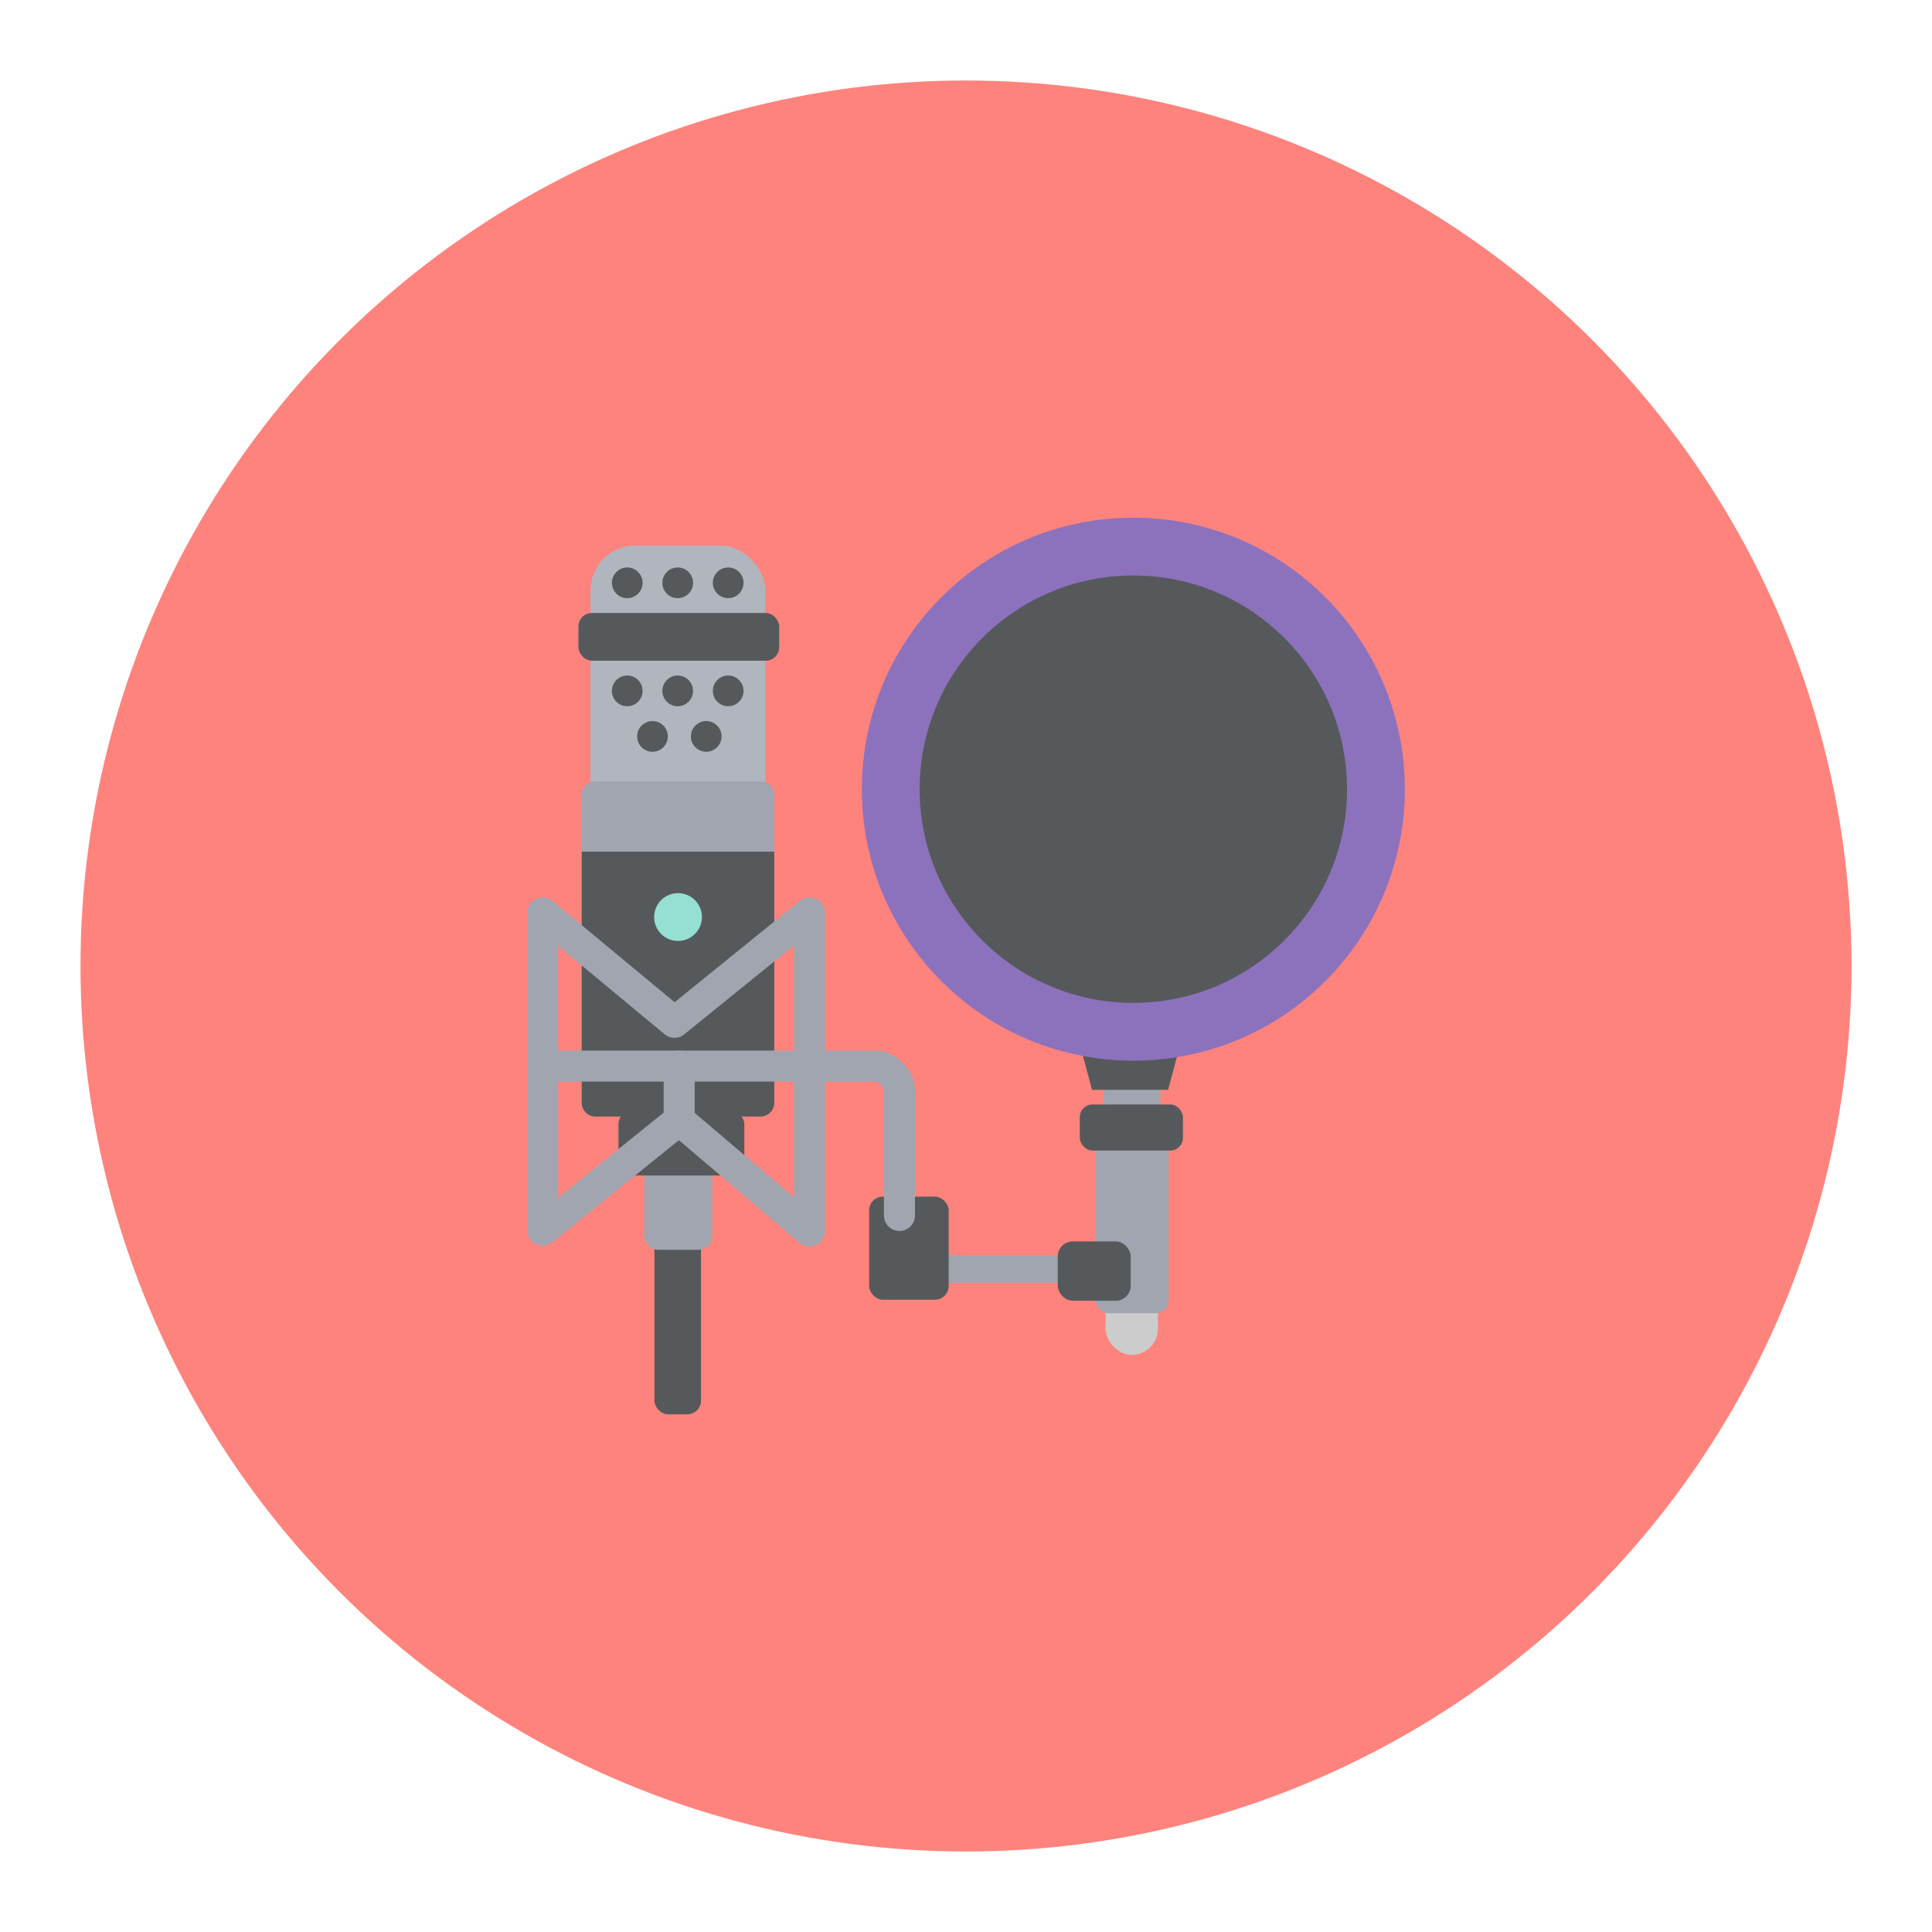 <?xml version="1.0" encoding="UTF-8"?>
<svg version="1.1" viewBox="0 0 192 192" xmlns="http://www.w3.org/2000/svg">
 <circle class="a" cx="96" cy="96" r="88" style="fill:#ff837d"/>
 <rect x="58.677" y="54.214" width="17.389" height="32.489" ry="4.47" style="fill:#b1b5bd"/>
 <path d="m57.811 84.631v24.967c0 0.755 0.608 1.363 1.363 1.363h16.408c0.755 0 1.363-0.608 1.363-1.363v-24.967z" style="fill:#56595b"/>
 <rect x="65.033" y="122.62" width="4.633" height="17.934" ry="1.363" style="fill:#56595b"/>
 <rect x="64.025" y="115.7" width="6.76" height="8.504" ry="1.363" style="fill:#a0a5af"/>
 <rect x="61.463" y="110.36" width="12.508" height="6.459" ry="1.363" style="fill:#56595b"/>
 <rect x="109.65" y="107.2" width="5.669" height="4.034" ry="1.254" style="fill:#a0a5af;stroke-linecap:round;stroke-linejoin:round;stroke-width:6.167"/>
 <path d="m107.25 103.55 1.275 4.759h7.556l1.555-5.805z" style="fill:#56595b;stroke-linecap:round;stroke-linejoin:round;stroke-width:6.167"/>
 <circle cx="112.63" cy="78.428" r="26.982" style="fill:#8c72bd;stroke-linecap:round;stroke-linejoin:round;stroke-width:6.167"/>
 <circle cx="112.63" cy="78.428" r="21.239" style="fill:#56595b;stroke-linecap:round;stroke-linejoin:round;stroke-width:6.364"/>
 <rect x="109.87" y="127.97" width="5.206" height="6.678" ry="2.603" style="fill:#ccc;stroke-linecap:round;stroke-linejoin:round;stroke-width:6.167"/>
 <rect x="108.89" y="112.62" width="7.247" height="17.885" ry="1.254" style="fill:#a0a5af;stroke-linecap:round;stroke-linejoin:round;stroke-width:6.167"/>
 <rect x="107.31" y="109.76" width="10.248" height="4.579" ry="1.254" style="fill:#56595b;stroke-linecap:round;stroke-linejoin:round;stroke-width:6.167"/>
 <rect x="90.682" y="124.75" width="15.59" height="2.726" ry="1.363" style="fill:#a0a5af;stroke-linecap:round;stroke-linejoin:round;stroke-width:6.167"/>
 <rect x="105.12" y="123.37" width="7.247" height="5.897" ry="1.485" style="fill:#56595b;stroke-linecap:round;stroke-linejoin:round;stroke-width:6.167"/>
 <rect x="86.375" y="118.92" width="7.904" height="10.248" ry="1.363" style="fill:#56595b;stroke-linecap:round;stroke-linejoin:round;stroke-width:6.167"/>
 <path d="m89.389 120.79v-12.489c0-1.108-1.243-2.351-2.351-2.351h-33.111v-15.226l13.106 10.87 13.414-10.87v31.608l-12.951-11.024-13.568 10.947v-16.305" style="fill:none;stroke-linecap:round;stroke-linejoin:round;stroke-width:3.084;stroke:#a0a5af"/>
 <path d="m67.495 111.31v-5.358" style="fill:none;stroke-linecap:round;stroke-linejoin:round;stroke-width:3.084;stroke:#a0a5af"/>
 <circle cx="67.383" cy="91.135" r="2.376" style="fill:#96dfd3"/>
 <path d="m59.174 77.654c-0.755 0-1.364 0.607-1.364 1.362v5.616h19.134v-5.616c0-0.755-0.609-1.362-1.364-1.362z" style="fill:#a0a5af"/>
 <rect x="57.484" y="60.919" width="19.951" height="4.742" ry="1.335" style="fill:#56595b"/>
 <circle cx="62.335" cy="57.92" r="1.526" style="fill:#56595b"/>
 <circle cx="67.351" cy="57.92" r="1.526" style="fill:#56595b"/>
 <circle cx="72.366" cy="57.92" r="1.526" style="fill:#56595b"/>
 <circle cx="62.335" cy="68.659" r="1.526" style="fill:#56595b"/>
 <circle cx="67.351" cy="68.659" r="1.526" style="fill:#56595b"/>
 <circle cx="72.366" cy="68.659" r="1.526" style="fill:#56595b"/>
 <circle cx="64.843" cy="73.184" r="1.526" style="fill:#56595b"/>
 <circle cx="70.185" cy="73.184" r="1.526" style="fill:#56595b"/>
</svg>
